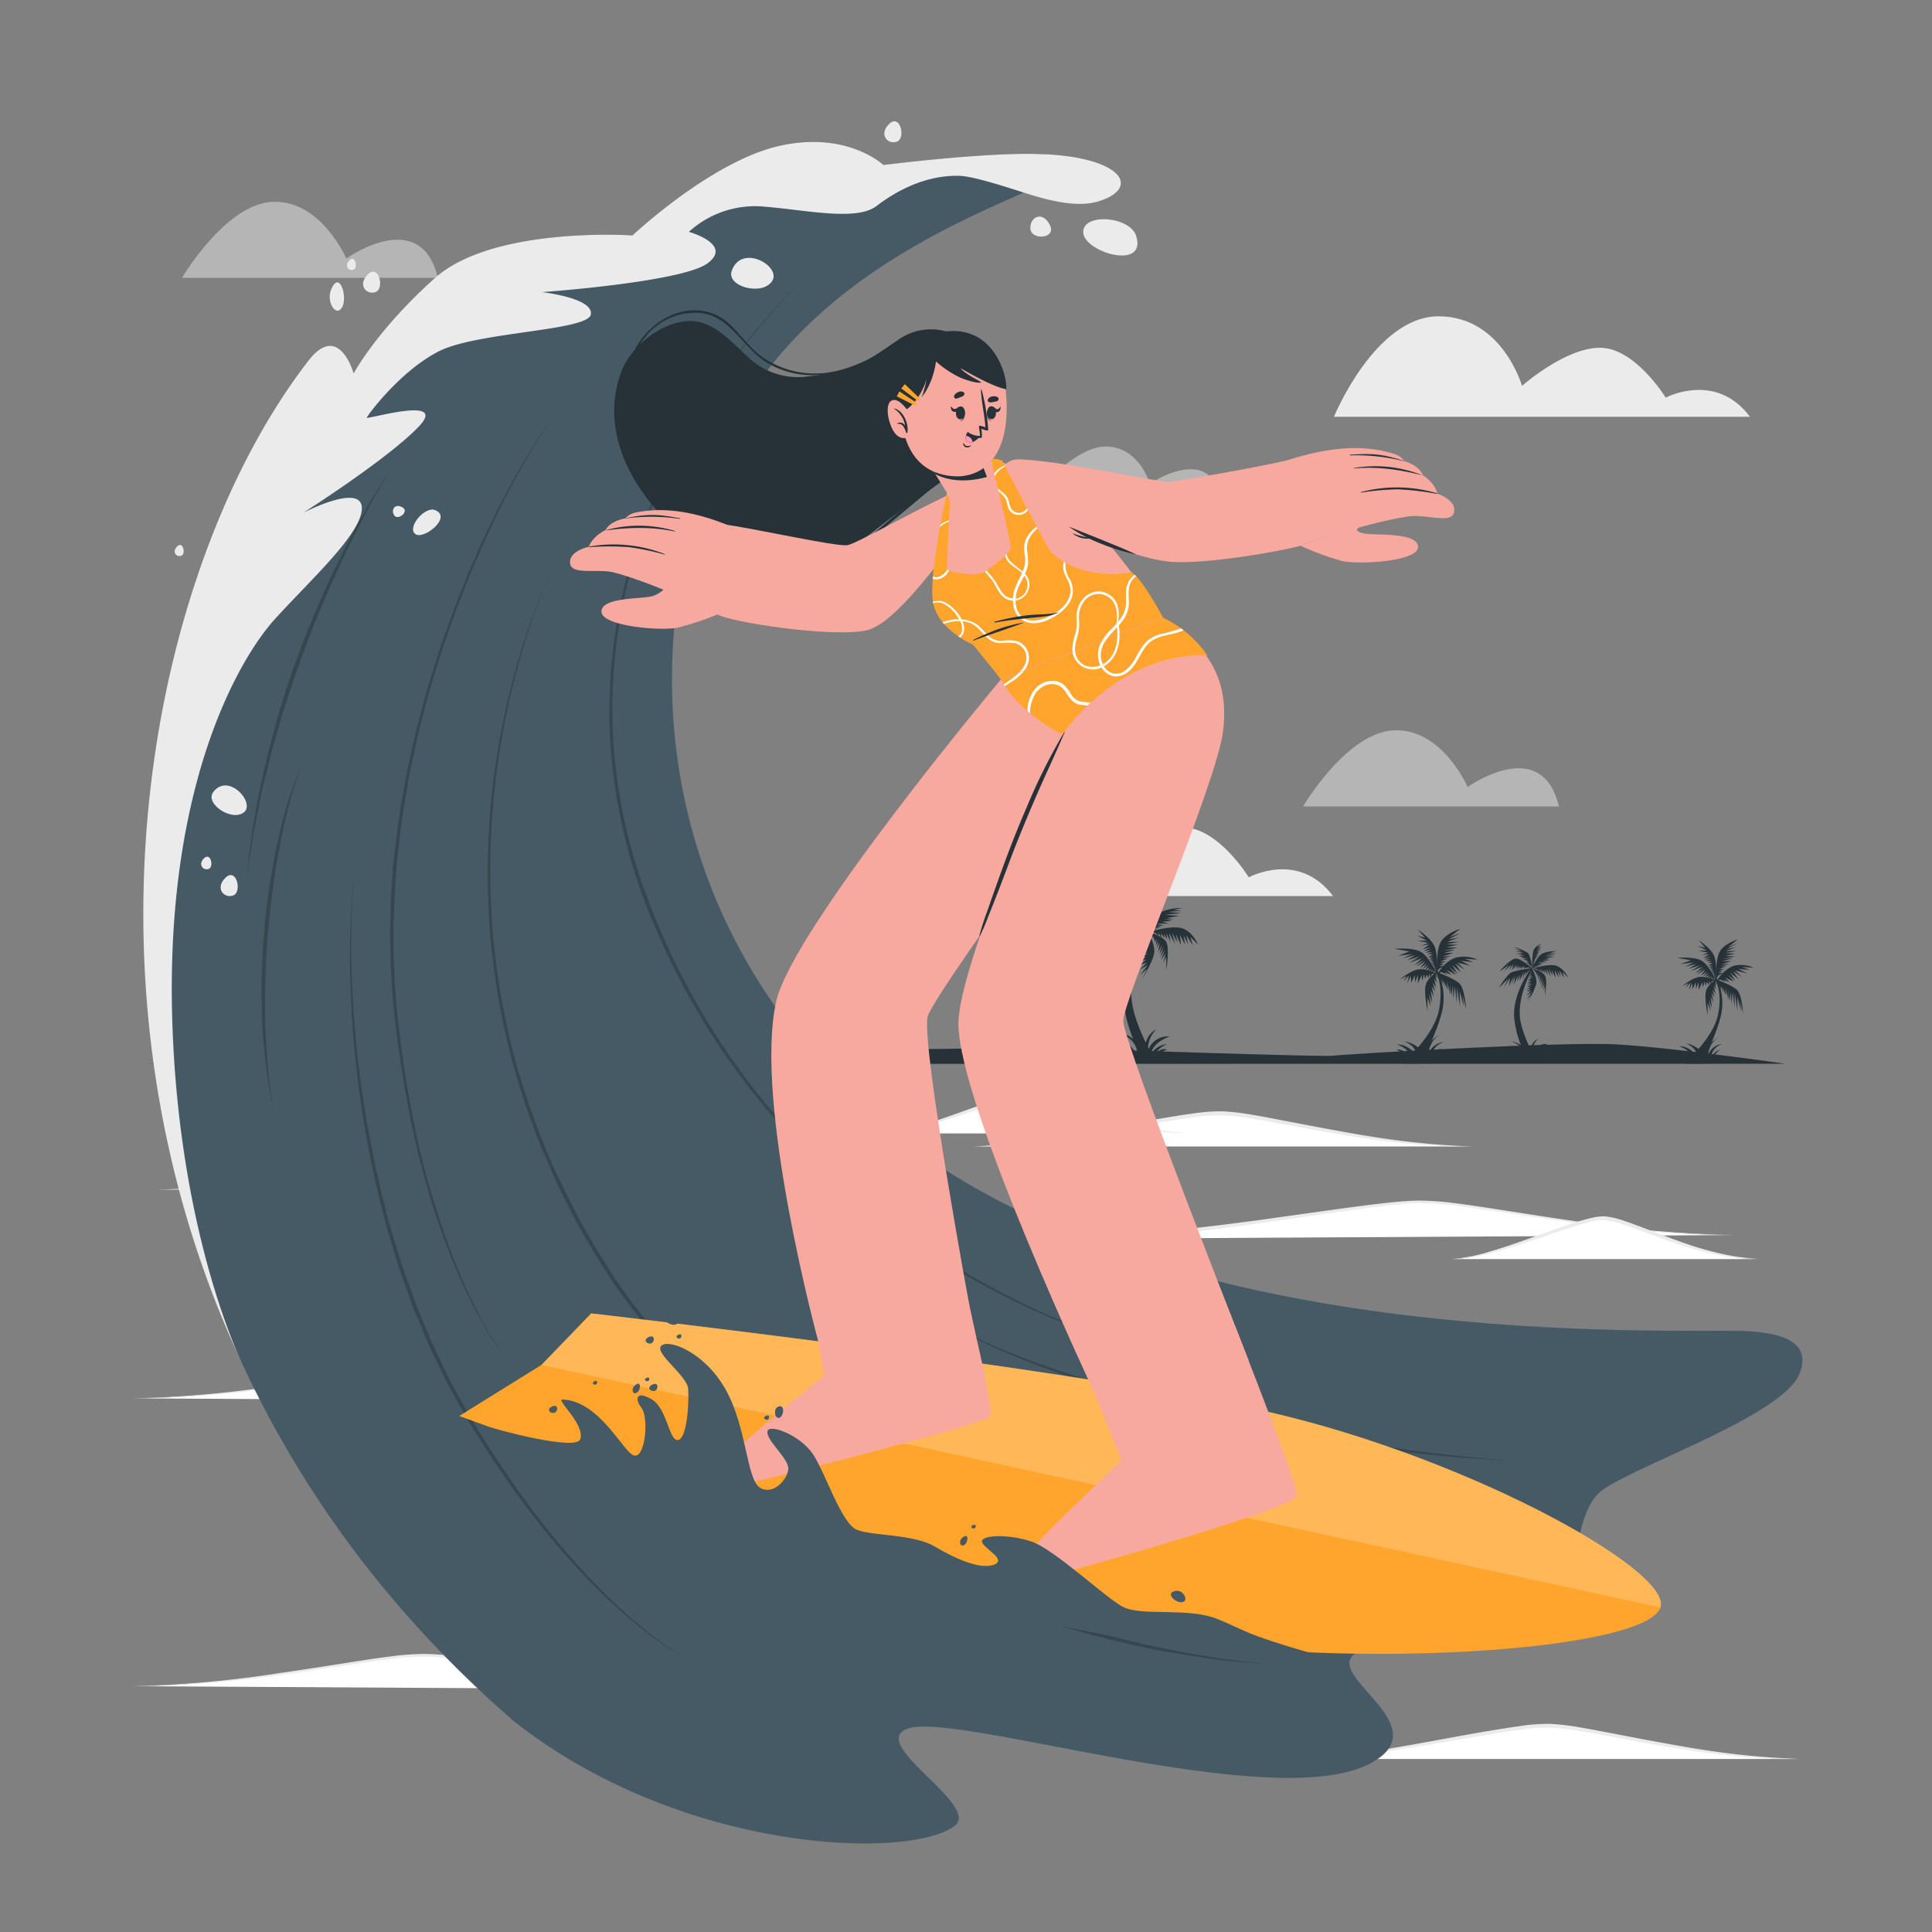 <svg xmlns="http://www.w3.org/2000/svg" viewBox="0 0 500 500"><rect x="0" y="0" width="500" height="500" fill="#808080" stroke="none"/><g id="freepik--background-complete--inject-61"><path d="M452.89,107.86H345.22s10.67-26,27.1-26,21.58,18,21.58,18S405,90,414.09,90s17,12.91,17,12.91S444,96,452.89,107.86Z" style="fill:#ebebeb"></path><path d="M345,231.91H237.31s10.68-26,27.11-26,21.57,18,21.57,18,11.09-9.77,20.19-9.77,17,12.91,17,12.91S336.08,220,345,231.91Z" style="fill:#ebebeb"></path><path d="M316.31,130.11H266s11.24-14.55,20.1-14.55,11.48,9.7,11.48,9.7,6.25-4.53,12-3.72S316.31,130.11,316.31,130.11Z" style="fill:#ebebeb;opacity:0.5"></path><path d="M125.29,213.14H75s11.24-14.56,20.1-14.56,11.48,9.71,11.48,9.71,6.25-4.53,12-3.72S125.29,213.14,125.29,213.14Z" style="fill:#ebebeb;opacity:0.5"></path><path d="M113.32,71.9H47.11S58.48,52.5,70.82,52.22,89.64,66.9,89.64,66.9,108.84,53.14,113.32,71.9Z" style="fill:#ebebeb;opacity:0.5"></path><path d="M403.44,208.7h-66.2S348.61,189.3,361,189s18.82,14.68,18.82,14.68S399,189.94,403.44,208.7Z" style="fill:#ebebeb;opacity:0.5"></path></g><g id="freepik--Beach--inject-61"><path d="M299.38,275.17s-6.33-10.26-6.6-17.47c-.29-7.85,4.51-16.25,4.51-16.25l-.37-.29s-6.78,8.63-6.13,17.72c.62,8.8,5.74,16.29,5.74,16.29Z" style="fill:#263238"></path><path d="M297.22,241.16s-4-3.62-5.9-3.5-5.66,4.37-5.66,4.51,3.25-2.26,3.25-2.26l-1.9,2.47,2.72-2.52-.88,2.11,1.59-2.35-.44,2.23,1.49-2.14-.75,1.64,1.19-1.33-.44,1.19,1-1.06-.82,1.52,1.37-1.4-.55,1.23.82-.85c.12-.12-.24.82-.24.82l1.15-1.17-.27,1,.59-.61-.12.61.59-.61-.13.55.89-.58-.12.29Z" style="fill:#263238"></path><path d="M297.19,241.13s-6.46.69-8,1.86-3.81,5.16-3.81,5.16l3.25-3.32L287,248.15l2.31-3.55-.47,2.94,1.7-3.32-.64,2.9,1.23-3.31-.4,3.17,1.48-3.46-.41,2.49,1.26-2.78-.46,2.46,1.7-3.22-.65,2.75,1.25-3-.16,1.44.95-1.76-.34,1.17,1.08-1.54-.14,1Z" style="fill:#263238"></path><path d="M297.16,241.16s-.35-4.45-1.52-5.48-5-2.2-5-2.2l2.28,1.12-2.28-.21,3.1.65-2.49.14,2.69.33-2.54.67,2.81-.21-1.49.53,1.87.18-2.16.29,2.54.35h-1.78l2.49.64a11.21,11.21,0,0,0-1.74,0,10.75,10.75,0,0,0,1.94.59l-1.06.15,1.21.2-.91.36,1.17,0-.9.23,1,.26L296,240l.76.36Z" style="fill:#263238"></path><path d="M297.1,241.11s2,3.38,1.57,5.72-3.1,6.54-3.1,6.54l1.31-2.67L295,252.4l2.06-2.66-2.06,1.2,1.85-1.88-1.68.62,1.53-1.44-1.7.65,1.7-1.32-1.53.38,2-1.29-1.88.58,1.44-.87-1.35.2,1.68-1-1.39.06,1.7-1.08-1.58.41,1.55-.91-1.29.09s1.06-.79,1.12-.79-1,.17-1,.17l.89-1-.48-.09Z" style="fill:#263238"></path><path d="M297.16,241.16s1.91-4.37,3.75-5.31A13.41,13.41,0,0,1,306,235l-2.33.51,2.13.17-3.46.33,3.31.3-4.08.45,3.65.27-3.07.53,1.62.41-2.42-.11,2,.42-2.62.29,1.84.45h-3.17l1.84.53-1.95,0,1.21.31s-1.72.37-1.86.37,1,.08,1,.08l-1.9.39.65.06Z" style="fill:#263238"></path><path d="M297.19,241.11s-.07-5.42.73-6.81a4.83,4.83,0,0,1,2.58-1.9l-1.39,1.08,1.39-.18-1.45.88,1.57-.12-1.88.83,1.52-.18-1.4.64.94,0-1.31.77,1.11-.26-1.25.88,1.15-.31-1.4,1,1-.33-1.35,1,1-.29-1,.66.61-.12-.8.67.68-.31-.8.82.49-.18Z" style="fill:#263238"></path><path d="M297.1,241.26s6.14-1.93,8.89-1,4.07,4.2,4.07,4.2l-2-2,.63,2.17L307,242l.49,2.42L306.29,242l.41,2.52-1.35-2.65.29,2.75-1.33-2.91.36,2.11-1.33-2.42.72,2.85-1.52-2.85.43,2.48c0-.12-1.1-2.35-1.1-2.35l.2,1.63-.84-1.53.16,1.17-1-1.4.33,1.33-1-1.33.16.8a11.31,11.31,0,0,0-1.05-.85C298.77,241.34,297.1,241.26,297.1,241.26Z" style="fill:#263238"></path><path d="M297.1,241.16s3.54.91,4.63,2.46.1,7.36.1,7.36l0-3.36-.75,1.61.61-2.47-1.21,1.72,1.09-2.73-1.29,2,.94-2.72-1.19,2,.74-2.62-1,2,.37-2.48-.73,1.51.34-1.94-.63,1.14.2-1.67-.38.92-.19-1.19,0,.64-.39-1.27v.65l-.45-.86Z" style="fill:#263238"></path><path d="M300,275.17h-7.15s.46-2.54-2.82-3.75a4.39,4.39,0,0,1,3.37,2.15s-1.61-4.3-5.08-5.08a8.88,8.88,0,0,1,6,4.73s.71-3.77-4.45-5.85c0,0,4.66.36,6.43,6.16,0,0-.94-5,2.93-7.15,0,0-2.42,2.38-2.07,5.39a5.31,5.31,0,0,1,5.55-3.52s-4.38,1.41-4.73,4.38a5.57,5.57,0,0,1,4-2.42s-2.23,1.05-2.58,2.11c0,0,1.41-1.29,2.62-.63C302.08,271.69,299.5,272,300,275.17Z" style="fill:#263238"></path><path d="M398.08,275.17s-4.57-7.41-4.77-12.62c-.21-5.68,3.26-11.74,3.26-11.74l-.27-.21s-4.89,6.23-4.43,12.8A26.94,26.94,0,0,0,396,275.17Z" style="fill:#263238"></path><path d="M396.52,250.6s-2.91-2.62-4.27-2.53-4.08,3.15-4.08,3.26,2.35-1.63,2.35-1.63l-1.38,1.78,2-1.83-.64,1.53,1.15-1.69-.32,1.6,1.08-1.54-.55,1.18.87-1-.32.86.74-.76-.59,1.1,1-1-.4.89.59-.61c.09-.09-.17.59-.17.59l.83-.85-.19.76.42-.44-.08.44.42-.44-.09.4.64-.42-.08.21Z" style="fill:#263238"></path><path d="M396.49,250.57s-4.66.5-5.78,1.35a17,17,0,0,0-2.76,3.73l2.35-2.4-1.16,2.4,1.67-2.57-.34,2.12,1.23-2.39-.46,2.1.89-2.4-.3,2.29,1.08-2.5-.3,1.8.91-2-.34,1.78,1.23-2.33-.46,2,.9-2.14-.12,1,.69-1.27-.25.84.79-1.11-.11.69Z" style="fill:#263238"></path><path d="M396.48,250.6s-.26-3.22-1.1-4a14.94,14.94,0,0,0-3.62-1.59l1.65.8-1.65-.14,2.24.46-1.8.11,1.94.23-1.83.49,2-.15-1.08.38,1.35.13-1.56.21,1.84.25H393.6l1.8.47a7.56,7.56,0,0,0-1.26,0,9,9,0,0,0,1.41.42l-.77.11.87.15-.66.25.85,0-.65.17.72.19-.3.13.55.26Z" style="fill:#263238"></path><path d="M396.43,250.56s1.48,2.44,1.14,4.14a20.53,20.53,0,0,1-2.25,4.72l1-1.93-1.34,1.23,1.49-1.93-1.49.87,1.34-1.35-1.21.44,1.1-1-1.23.47,1.23-1-1.1.27,1.44-.93-1.36.42,1-.63-1,.15,1.21-.72-1,0,1.23-.79-1.15.3,1.13-.66-.94.07s.77-.57.81-.57l-.72.12.64-.7-.34-.06Z" style="fill:#263238"></path><path d="M396.48,250.6s1.38-3.17,2.7-3.84a9.66,9.66,0,0,1,3.7-.62l-1.68.36,1.54.13-2.5.24,2.39.21-2.95.33,2.64.19-2.22.39,1.17.29-1.75-.07,1.46.3-1.9.21,1.33.32h-2.28l1.32.39-1.41,0,.88.22s-1.25.27-1.35.27l.74.06-1.37.28.47,0Z" style="fill:#263238"></path><path d="M396.5,250.56s-.05-3.92.52-4.92a3.52,3.52,0,0,1,1.87-1.37l-1,.78,1-.13-1.05.63,1.13-.08-1.35.59,1.1-.13-1,.47.68,0-.95.55.81-.18-.91.63.84-.22-1,.7.75-.24-1,.7.72-.22-.74.48.44-.08-.58.48.49-.23-.57.59.35-.12Z" style="fill:#263238"></path><path d="M396.44,250.67s4.43-1.39,6.42-.71a5.72,5.72,0,0,1,2.93,3l-1.41-1.46.45,1.57-1.27-1.88.36,1.75-.85-1.76.3,1.82-1-1.92.21,2-1-2.1.26,1.52-1-1.75.52,2.06-1.1-2.06s.32,1.88.31,1.79-.79-1.69-.79-1.69l.14,1.17-.61-1.1.12.85-.71-1,.24,1-.71-1,.12.58a9.12,9.12,0,0,0-.76-.62C397.64,250.72,396.44,250.67,396.44,250.67Z" style="fill:#263238"></path><path d="M396.44,250.6s2.55.66,3.34,1.77.07,5.32.07,5.32v-2.42l-.53,1.15.43-1.78-.87,1.25.79-2-.93,1.45.67-2-.86,1.41.54-1.89-.72,1.47.27-1.79-.52,1.08.24-1.39-.46.82.15-1.2-.28.66-.13-.86,0,.46-.28-.92v.47l-.33-.62Z" style="fill:#263238"></path><path d="M398.53,275.17h-5.16s.33-1.84-2-2.71a3.17,3.17,0,0,1,2.43,1.55s-1.15-3.1-3.67-3.67a6.43,6.43,0,0,1,4.36,3.42s.51-2.72-3.21-4.22c0,0,3.36.25,4.64,4.44,0,0-.68-3.64,2.12-5.16a5.26,5.26,0,0,0-1.5,3.89,3.84,3.84,0,0,1,4-2.54s-3.16,1-3.42,3.16a4.06,4.06,0,0,1,2.91-1.75s-1.61.77-1.86,1.53c0,0,1-.93,1.89-.45C400,272.66,398.17,272.91,398.53,275.17Z" style="fill:#263238"></path><path d="M367.7,275.25h-4.87s8.29-7,9.6-14-1.06-9.95-1.06-9.95l.5-.3a15.79,15.79,0,0,1,1.41,10.4C372,267.21,367.7,275.25,367.7,275.25Z" style="fill:#263238"></path><path d="M371.86,251.56s4.42,1.64,5.83,2.94,1.74,6.61,1.74,6.61l-.94-3.69.4,3.15-1.14-4.05.11,4-.78-5-.06,4.08-.5-4.32-.37,3.3L376,255l-.34,2.68-.4-3.25.1,2.92-.9-3.35.17,2.11-1-2.32.35,1.75-.74-2.18.17,1.21Z" style="fill:#263238"></path><path d="M371.86,251.56s-2.58,1.5-2.95,3.62.53,6.43.53,6.43l0-3.42.86,2.28-.49-3.32.83,2.45-.34-3.27.78,1.73-.54-2.78.84,1.3-.6-2.28.87,1.34-.5-2.41.67,1.14-.34-1.84.54.74-.37-1.18Z" style="fill:#263238"></path><path d="M372.06,252s1.74-3.14,4.52-4.11a8.55,8.55,0,0,1,5.8.47l-3.25-.21,2.18.84-3.15-.3,2.41,1.27-3.35-.83s2.11,2.07,2,1.94-2.58-1.71-2.58-1.71l1.44,2.25-2.25-1.83,1.38,2.22-2.08-1.67,1.68,1.95L374.34,251l1.3,1.31-1.84-.77.81.77-1.58-.77Z" style="fill:#263238"></path><path d="M371.86,251.56s-.27-5.16.9-7.58,5.16-3.62,5.16-3.62l-2.68,2.12,2.68-1-3,1.64s2.47-.44,2.57-.47l-2.95,1.14,3-.07-3.08.67,2.78.1-2.92.67,2.92.1-3.6.74,3-.23-3,.9,2.53-.1-2.85,1,2.34-.2-2.48.77,1.51-.1-1.84.77,1.37.07-1.54.43,1,.17-1.23.5h1.38l-1.38.71Z" style="fill:#263238"></path><path d="M371.86,252s-2.62-1.44-4.73-1.14-4.82,2.61-4.82,2.61l1.74-.87-.84,1.44,1.44-1.61-.47,2.11.94-2,.07,1.81,1-2v1.87l.8-1.87-.06,2.17,1-2.17.13,1.54.5-1.81.25,1.27.46-1.14.37,1,.26-1.28.24,1,.47-.91Z" style="fill:#263238"></path><path d="M371.83,251.39s.33-4.69-.68-6.7-4.25-4.16-4.25-4.16l1.92,2.15-2.12-.57,2.59,1.34h-2.43l2.72.57a11.75,11.75,0,0,1-1.84.73c-.21,0,2.17-.3,2.17-.3l-1.69,1.21,2.06-.54-1.84,1,1.94-.3-1.49.69,1.76-.07s-1.22.59-1.27.59l1.54-.09-1.34.84,1.37-.08-1.2.57,1.22,0-.82.3,1,.24-1,.1,1,.25-.89.18.92.14-.65.22.85.15-.5.3.66.22-.36.15Z" style="fill:#263238"></path><path d="M371.86,252s-1.92-4.31-4.06-5.61-6.93-.83-6.93-.83l3.89.67-2.89,1.14,3.65-.48L363,248l3.33-.8-2.25,1.35,3.29-1-2.61,1.64L368,248l-2.06,1.88,2.52-1.5-1.94,1.81,2.3-1.41-1.27,1.76,1.74-1.26-1.07,1.49,1.47-1.06-.87,1.28,1.24-.73-.77,1.1,1.3-.75-.85.92s1.13-.54,1.2-.54-.5.54-.5.54l.78-.17Z" style="fill:#263238"></path><path d="M370.66,275.25s-.31-1.91,2.36-4a5,5,0,0,0-2.64,2.43,4.48,4.48,0,0,1,3.32-4,4.74,4.74,0,0,0-4.08,3.22s.21-3.54,3-5.1c0,0-2.7,1-4,4.91a8.19,8.19,0,0,0-5.14-3.22s3.11,1.25,3.15,3.65c0,0-2.28-3.05-5.09-2.8,0,0,3.21.86,3.21,3.14a3.64,3.64,0,0,0-3.41-1.84s3.54,1.41,2,3.55Z" style="fill:#263238"></path><path d="M273.11,275.25H269s7.07-6,8.18-11.91-.9-8.48-.9-8.48l.43-.26a13.51,13.51,0,0,1,1.2,8.87C276.8,268.39,273.11,275.25,273.11,275.25Z" style="fill:#263238"></path><path d="M276.66,255.06s3.77,1.39,5,2.51,1.48,5.62,1.48,5.62l-.8-3.14.34,2.69-1-3.46.09,3.4-.66-4.28-.06,3.48-.42-3.68-.32,2.81-.14-3-.29,2.28-.34-2.77.09,2.48-.78-2.85L279,259l-.84-2,.3,1.48-.63-1.85.14,1Z" style="fill:#263238"></path><path d="M276.66,255.06s-2.2,1.28-2.52,3.08a20.76,20.76,0,0,0,.46,5.48l0-2.91.73,1.94-.42-2.83.72,2.09-.3-2.78.67,1.47-.46-2.37.71,1.11-.51-1.94.74,1.14-.43-2.06.58,1-.29-1.57.46.63-.32-1Z" style="fill:#263238"></path><path d="M276.83,255.39a8.36,8.36,0,0,1,3.85-3.5,7.34,7.34,0,0,1,4.94.39l-2.77-.17,1.86.72-2.68-.26,2.05,1.09-2.85-.72s1.79,1.77,1.71,1.66-2.2-1.46-2.2-1.46l1.23,1.92-1.92-1.56,1.18,1.89L279.45,254l1.43,1.66-2.11-1,1.11,1.11-1.57-.65.69.65-1.34-.65Z" style="fill:#263238"></path><path d="M276.66,255.06s-.23-4.4.77-6.46,4.4-3.08,4.4-3.08l-2.29,1.8,2.29-.89-2.6,1.4s2.11-.37,2.2-.4l-2.52,1,2.57-.06-2.63.57,2.38.09-2.49.57,2.49.09-3.07.63,2.55-.2-2.55.77,2.15-.09-2.43.83,2-.17-2.11.65,1.28-.08-1.57.66,1.18.05-1.32.37.82.15-1.05.43h1.17l-1.17.6Z" style="fill:#263238"></path><path d="M276.66,255.4a7.86,7.86,0,0,0-4-1c-1.8.25-4.11,2.22-4.11,2.22l1.48-.74-.71,1.23,1.23-1.37-.4,1.8.8-1.72.05,1.55.83-1.69v1.6l.69-1.6-.06,1.86.88-1.86.12,1.32.43-1.55.21,1.09.39-1,.31.85.23-1.08.2.86.4-.77Z" style="fill:#263238"></path><path d="M276.63,254.91s.28-4-.57-5.71-3.63-3.54-3.63-3.54l1.64,1.83-1.81-.49,2.21,1.14H272.4l2.31.49a10.44,10.44,0,0,1-1.57.63c-.17,0,1.86-.26,1.86-.26l-1.44,1,1.75-.46-1.57.84,1.66-.25-1.27.58,1.5-.05s-1,.5-1.09.5l1.32-.08-1.15.72,1.17-.07-1,.48,1,0-.7.26.84.2-.81.09.84.21-.76.16.79.11-.56.19.73.13-.43.25.56.19-.3.13Z" style="fill:#263238"></path><path d="M276.66,255.4s-1.64-3.67-3.46-4.79-5.91-.7-5.91-.7l3.32.58-2.47,1,3.11-.41-2.12,1,2.84-.69-1.92,1.16,2.81-.83-2.23,1.39,2.74-1-1.76,1.61,2.15-1.29-1.65,1.54,2-1.2-1.08,1.5,1.48-1.07-.91,1.27,1.25-.9-.74,1.09,1.06-.62-.66.93,1.11-.63-.73.78s1-.46,1-.46-.43.46-.43.46l.66-.15Z" style="fill:#263238"></path><path d="M275.63,275.25s-.26-1.63,2-3.39a4.24,4.24,0,0,0-2.24,2.08,3.81,3.81,0,0,1,2.82-3.38,4,4,0,0,0-3.47,2.74A5.72,5.72,0,0,1,277.3,269a6.69,6.69,0,0,0-3.43,4.19,7,7,0,0,0-4.38-2.75s2.65,1.06,2.69,3.12c0,0-1.95-2.6-4.35-2.4,0,0,2.75.74,2.75,2.68a3.12,3.12,0,0,0-2.92-1.56s3,1.2,1.74,3Z" style="fill:#263238"></path><path d="M440.33,275.25h-4.49s7.63-6.48,8.83-12.86-1-9.16-1-9.16l.47-.28a14.58,14.58,0,0,1,1.29,9.58C444.31,267.85,440.33,275.25,440.33,275.25Z" style="fill:#263238"></path><path d="M444.15,253.45s4.07,1.51,5.37,2.71,1.6,6.07,1.6,6.07l-.86-3.39.37,2.9L449.58,258l.09,3.67-.71-4.63-.06,3.77-.46-4-.34,3-.16-3.22-.3,2.47-.37-3,.09,2.68-.83-3.08.15,1.94-.91-2.13.32,1.61-.67-2,.15,1.11Z" style="fill:#263238"></path><path d="M444.15,253.45s-2.37,1.38-2.71,3.33.49,5.92.49,5.92l0-3.15.79,2.1-.45-3,.77,2.25-.32-3,.72,1.59-.49-2.56.77,1.2-.56-2.1.81,1.24-.47-2.22.62,1.05-.31-1.7.5.68-.34-1.08Z" style="fill:#263238"></path><path d="M444.34,253.81A9.11,9.11,0,0,1,448.5,250a7.9,7.9,0,0,1,5.33.44l-3-.19,2,.77-2.9-.28,2.22,1.18-3.09-.78s1.95,1.92,1.85,1.79-2.37-1.57-2.37-1.57l1.33,2.07-2.07-1.69,1.26,2.05-1.91-1.54,1.54,1.79L446.43,253l1.21,1.21-1.7-.71.74.71-1.45-.71Z" style="fill:#263238"></path><path d="M444.15,253.45s-.25-4.75.83-7,4.75-3.33,4.75-3.33l-2.46,1.94,2.46-1-2.8,1.51s2.28-.4,2.37-.43l-2.71,1,2.77-.06-2.83.62,2.55.09-2.68.62,2.68.09-3.31.68,2.76-.22-2.76.83,2.33-.09-2.62.89,2.16-.18-2.29.71,1.39-.09-1.69.71,1.26.06-1.42.4.88.15-1.13.46h1.27l-1.27.65Z" style="fill:#263238"></path><path d="M444.15,253.82a8.45,8.45,0,0,0-4.35-1c-1.94.28-4.44,2.4-4.44,2.4l1.61-.8-.77,1.33,1.32-1.49-.43,2,.86-1.85L438,256l.9-1.81v1.72l.74-1.72-.06,2,1-2,.13,1.41.46-1.66.23,1.17.42-1.05.34.93.24-1.17.22.93.43-.84Z" style="fill:#263238"></path><path d="M444.13,253.29s.3-4.31-.63-6.17-3.91-3.82-3.91-3.82l1.77,2-2-.52,2.39,1.23h-2.23l2.49.53a11.61,11.61,0,0,1-1.69.68c-.19,0,2-.28,2-.28L440.81,248l1.89-.49-1.69.91,1.78-.28-1.37.63,1.62-.06s-1.12.54-1.17.54l1.42-.08-1.24.77,1.27-.08-1.11.53,1.12,0-.75.28.91.21-.88.09.91.24-.82.16.85.13-.6.2.78.14-.46.27.6.21-.32.13Z" style="fill:#263238"></path><path d="M444.15,253.82s-1.76-4-3.73-5.17-6.38-.76-6.38-.76l3.58.62-2.66,1,3.36-.44L436,250.2l3.06-.74L437,250.71l3-.9-2.41,1.5,3-1.11-1.89,1.73,2.31-1.38-1.78,1.66,2.12-1.29-1.17,1.62,1.6-1.16-1,1.37,1.34-1-.79,1.18,1.14-.67-.71,1,1.2-.68-.79.84s1-.5,1.11-.5-.46.5-.46.5l.72-.16Z" style="fill:#263238"></path><path d="M443,275.25s-.27-1.76,2.18-3.66a4.56,4.56,0,0,0-2.43,2.25,4.14,4.14,0,0,1,3-3.66,4.34,4.34,0,0,0-3.74,3s.18-3.26,2.75-4.69a7.19,7.19,0,0,0-3.7,4.52,7.52,7.52,0,0,0-4.74-3s2.86,1.14,2.9,3.36c0,0-2.09-2.81-4.68-2.59,0,0,3,.8,3,2.89a3.35,3.35,0,0,0-3.15-1.68s3.26,1.29,1.87,3.26Z" style="fill:#263238"></path><path d="M462,275.29s-29.38-4.2-43.57-5-71.55,2.6-73.42,2.93-56.67-1.44-70.26-2-237,4.14-237,4.14Z" style="fill:#263238"></path></g><g id="freepik--Water--inject-61"><path d="M40.28,307.87c27.48,0,80.24-8.64,96.65-8.64s59.27,8.64,99.47,8.64" style="fill:#fff"></path><path d="M40.28,307.87c8.21-.13,16.39-.82,24.56-1.61s16.32-1.73,24.47-2.7l24.45-2.89c4.08-.46,8.16-.91,12.25-1.27a112.87,112.87,0,0,1,12.35-.63c4.13.11,8.22.54,12.31,1s8.15,1,12.23,1.48q12.21,1.58,24.42,3c8.15,1,16.31,1.8,24.49,2.41s16.38,1.07,24.59,1.18c-8.21.05-16.42-.21-24.62-.69s-16.37-1.28-24.54-2.14-16.31-1.9-24.46-2.9c-4.07-.49-8.14-1-12.22-1.43s-8.15-.84-12.23-.94a109.06,109.06,0,0,0-12.23.58c-4.08.35-8.16.78-12.24,1.22l-24.47,2.75C73.08,306.05,56.71,307.87,40.28,307.87Z" style="fill:#ebebeb"></path><path d="M251.9,296.7c18.09,0,52.84-8.64,63.65-8.64s39,8.64,65.51,8.64" style="fill:#fff"></path><path d="M251.9,296.7a137.56,137.56,0,0,0,16.2-1.61c5.38-.79,10.73-1.73,16.08-2.7s10.69-1.95,16.05-2.88c2.68-.46,5.37-.91,8.07-1.27a48.59,48.59,0,0,1,8.2-.63,64.78,64.78,0,0,1,8.15,1c2.69.44,5.36,1,8,1.48q8,1.56,16,3c5.35.95,10.71,1.81,16.11,2.41s10.81,1.05,16.25,1.19a155.68,155.68,0,0,1-16.3-.7c-5.42-.51-10.82-1.28-16.19-2.14S337.86,292,332.51,291c-2.67-.49-5.34-1-8-1.43a66.54,66.54,0,0,0-8-.94,49.52,49.52,0,0,0-8,.58c-2.69.35-5.37.79-8.05,1.22l-16.07,2.74C273.58,294.86,262.79,296.72,251.9,296.7Z" style="fill:#ebebeb"></path><path d="M222,341.83c18.09,0,52.84-8.64,63.65-8.64s39,8.64,65.51,8.64" style="fill:#fff"></path><path d="M222,341.83a137.73,137.73,0,0,0,16.21-1.61c5.37-.79,10.72-1.73,16.07-2.7s10.69-1.95,16.05-2.88c2.69-.45,5.37-.9,8.07-1.27a48.68,48.68,0,0,1,8.2-.63,64.94,64.94,0,0,1,8.16,1c2.69.44,5.36,1,8,1.48,5.33,1,10.67,2.06,16,3s10.72,1.81,16.11,2.42,10.81,1,16.25,1.18a153,153,0,0,1-16.3-.7c-5.42-.51-10.81-1.28-16.18-2.14s-10.72-1.9-16.06-2.89c-2.67-.49-5.34-1-8-1.43a66.54,66.54,0,0,0-8-.94,49.68,49.68,0,0,0-8,.58c-2.68.35-5.37.79-8.05,1.23l-16.07,2.74C243.71,340,232.92,341.85,222,341.83Z" style="fill:#ebebeb"></path><path d="M299.89,378.74c18.09,0,52.84-8.64,63.65-8.64s39,8.64,65.51,8.64" style="fill:#fff"></path><path d="M299.89,378.74a137.73,137.73,0,0,0,16.21-1.61c5.37-.79,10.72-1.73,16.07-2.7s10.69-1.95,16.05-2.88c2.69-.46,5.37-.91,8.07-1.27a49.74,49.74,0,0,1,8.2-.64,66.86,66.86,0,0,1,8.16,1c2.69.44,5.36,1,8,1.48q8,1.56,16,3c5.35.95,10.72,1.81,16.11,2.41s10.81,1.05,16.25,1.19a155.68,155.68,0,0,1-16.3-.7c-5.42-.51-10.81-1.28-16.18-2.14S385.85,374,380.51,373c-2.67-.5-5.34-1-8-1.43a66.54,66.54,0,0,0-8-.94,49.68,49.68,0,0,0-8,.58c-2.69.35-5.37.79-8.05,1.22l-16.07,2.74C321.58,376.9,310.79,378.76,299.89,378.74Z" style="fill:#ebebeb"></path><path d="M336.6,455.23c18.09,0,52.84-8.64,63.65-8.64s39,8.64,65.51,8.64" style="fill:#fff"></path><path d="M336.6,455.23a137.74,137.74,0,0,0,16.21-1.62c5.37-.79,10.72-1.73,16.07-2.7s10.69-2,16.05-2.88c2.69-.45,5.37-.9,8.07-1.27a49.74,49.74,0,0,1,8.2-.63,64.94,64.94,0,0,1,8.16,1c2.69.45,5.35,1,8,1.48q8,1.56,16,3c5.35.95,10.71,1.8,16.11,2.41s10.81,1,16.25,1.19a158.45,158.45,0,0,1-16.3-.7c-5.42-.51-10.81-1.28-16.19-2.15s-10.71-1.89-16-2.89c-2.67-.49-5.34-1-8-1.42a62.74,62.74,0,0,0-8-.94,47.52,47.52,0,0,0-8,.58c-2.69.35-5.37.78-8.05,1.22L369,451.67C358.29,453.38,347.5,455.24,336.6,455.23Z" style="fill:#ebebeb"></path><path d="M448.77,319.63c-32.7,0-67.58-8.64-80.92-8.64s-56.28,8.64-78.63,8.64c-32,0-64.62-6-85.79-6s-54,7.88-82.35,7.88" style="fill:#fff"></path><path d="M448.77,319.63a306.47,306.47,0,0,1-41-3.12c-6.81-.92-13.59-2-20.37-3-3.4-.51-6.79-1-10.19-1.44a74.56,74.56,0,0,0-10.21-.71c-3.41.08-6.82.5-10.22.89s-6.8.88-10.2,1.36l-20.38,2.93c-6.8,1-13.61,1.85-20.45,2.55a164.76,164.76,0,0,1-20.6,1c-13.75-.23-27.46-1.45-41.11-2.85-6.83-.7-13.65-1.44-20.48-2.07S209.85,314,203,314a187.61,187.61,0,0,0-20.48,1.56c-6.81.81-13.61,1.78-20.41,2.67-13.61,1.74-27.29,3.36-41,3.31,13.74-.12,27.38-1.9,41-3.79,6.8-.94,13.59-1.92,20.41-2.77A190.56,190.56,0,0,1,203,313.32c6.88,0,13.74.51,20.58,1.1s13.67,1.31,20.5,2c13.66,1.35,27.34,2.5,41,2.68a163.28,163.28,0,0,0,20.5-.91c6.82-.67,13.63-1.54,20.43-2.46l20.39-2.85c3.4-.47,6.8-.92,10.22-1.32s6.83-.78,10.29-.85a73.8,73.8,0,0,1,10.3.76c3.41.44,6.8.95,10.19,1.48,6.79,1.05,13.56,2.13,20.36,3.1A305.63,305.63,0,0,0,448.77,319.63Z" style="fill:#ebebeb"></path><path d="M34.24,361.89c30.37,0,62.76-8,75.15-8s52.26,8,73,8c29.73,0,60-5.54,79.66-5.54s50.12,7.31,76.48,7.31" style="fill:#fff"></path><path d="M34.24,361.89a283.64,283.64,0,0,0,38.05-3.35c6.31-.9,12.6-1.9,18.9-2.88,3.15-.49,6.3-1,9.47-1.38a70.92,70.92,0,0,1,9.57-.7c3.21.07,6.38.44,9.56.79s6.33.79,9.48,1.22l18.94,2.64c6.31.85,12.63,1.66,19,2.27a151.32,151.32,0,0,0,19,.85c12.73-.17,25.43-1.24,38.11-2.48,6.34-.62,12.68-1.28,19-1.84s12.73-1,19.12-1a176.45,176.45,0,0,1,19.09,1.53c6.33.79,12.64,1.7,18.95,2.57,12.61,1.77,25.28,3.42,38,3.54-12.76,0-25.47-1.45-38.11-3.05-6.32-.83-12.63-1.73-18.95-2.48a173.32,173.32,0,0,0-19-1.44c-6.35,0-12.71.52-19.05,1.09s-12.68,1.27-19,1.92c-12.68,1.3-25.4,2.43-38.17,2.65a152.88,152.88,0,0,1-19.14-.94c-6.35-.64-12.68-1.48-19-2.36l-18.93-2.72c-3.15-.45-6.31-.88-9.47-1.26s-6.32-.75-9.48-.83a68.55,68.55,0,0,0-9.48.66c-3.16.4-6.31.86-9.46,1.33-6.3.95-12.6,1.94-18.92,2.79A284.62,284.62,0,0,1,34.24,361.89Z" style="fill:#ebebeb"></path><path d="M34.24,436.38c30.37,0,62.76-8,75.15-8s52.26,8,73,8c29.73,0,60-5.54,79.66-5.54s50.12,7.31,76.48,7.31" style="fill:#fff"></path><path d="M34.24,436.38A283.64,283.64,0,0,0,72.29,433c6.31-.9,12.6-1.9,18.9-2.88,3.15-.49,6.3-1,9.47-1.38a69.33,69.33,0,0,1,9.57-.7c3.21.06,6.38.44,9.56.79s6.33.79,9.48,1.22l18.94,2.64c6.31.85,12.63,1.65,19,2.27a151.32,151.32,0,0,0,19,.85c12.73-.17,25.43-1.24,38.11-2.48,6.34-.62,12.68-1.28,19-1.84s12.73-1,19.12-1A176.45,176.45,0,0,1,281.56,432c6.33.79,12.64,1.7,18.95,2.57,12.61,1.76,25.28,3.42,38,3.54-12.76,0-25.47-1.45-38.11-3-6.32-.83-12.63-1.73-18.95-2.48a173.32,173.32,0,0,0-19-1.44c-6.35,0-12.71.52-19.05,1.09s-12.68,1.27-19,1.92c-12.68,1.3-25.4,2.43-38.17,2.64a151,151,0,0,1-19.14-.93c-6.35-.65-12.68-1.48-19-2.36l-18.93-2.72c-3.15-.45-6.31-.88-9.47-1.26s-6.32-.75-9.48-.83a68.55,68.55,0,0,0-9.48.66c-3.16.4-6.31.86-9.46,1.33-6.3.95-12.6,1.94-18.92,2.79A284.62,284.62,0,0,1,34.24,436.38Z" style="fill:#ebebeb"></path><path d="M375.64,325.85c11.13,0,32.5-10.52,39.14-10.52s24,10.52,40.28,10.52" style="fill:#fff"></path><path d="M375.64,325.85a44.38,44.38,0,0,0,10.08-2c3.3-.95,6.54-2.08,9.78-3.23s6.46-2.33,9.72-3.45c1.64-.55,3.28-1.09,4.95-1.55l1.26-.33,1.29-.27a9.67,9.67,0,0,1,1.33-.18l.67-.05c.23,0,.46,0,.68,0a22.66,22.66,0,0,1,5.12,1.23c1.65.54,3.26,1.17,4.87,1.77,3.21,1.24,6.42,2.46,9.65,3.61a84.17,84.17,0,0,0,9.84,2.92,53.71,53.71,0,0,0,10.18,1.44c-6.9.13-13.74-1.48-20.27-3.63-3.29-1.05-6.5-2.29-9.72-3.48-1.61-.6-3.22-1.2-4.85-1.72a21.56,21.56,0,0,0-4.88-1.14c-.21,0-.41-.05-.61-.05l-.61.05a6.58,6.58,0,0,0-1.23.16l-1.24.24-1.23.31c-1.65.43-3.28,1-4.91,1.49-3.26,1.07-6.49,2.25-9.76,3.31s-6.56,2.13-9.9,3A41.49,41.49,0,0,1,375.64,325.85Z" style="fill:#ebebeb"></path><path d="M228,293.33c11.12,0,32.49-10.53,39.13-10.53s24,10.53,40.28,10.53" style="fill:#fff"></path><path d="M228,293.33a44.21,44.21,0,0,0,10.07-2c3.3-.94,6.54-2.08,9.78-3.23s6.46-2.33,9.72-3.45c1.64-.55,3.28-1.09,5-1.55l1.26-.33c.43-.1.87-.17,1.3-.26a8.07,8.07,0,0,1,1.32-.18l.68-.06c.22,0,.45,0,.67,0a22,22,0,0,1,5.12,1.24c1.65.54,3.26,1.16,4.87,1.77,3.21,1.23,6.42,2.45,9.65,3.6a84.37,84.37,0,0,0,9.85,2.93,55.14,55.14,0,0,0,10.17,1.44c-6.9.12-13.74-1.49-20.27-3.64-3.29-1-6.5-2.29-9.72-3.48-1.61-.59-3.22-1.2-4.84-1.72a21.64,21.64,0,0,0-4.89-1.14c-.2,0-.41-.05-.61-.05l-.61.05a7.68,7.68,0,0,0-1.23.16l-1.23.24-1.24.32c-1.65.43-3.28.95-4.91,1.48-3.26,1.07-6.49,2.25-9.76,3.31s-6.56,2.13-9.9,3A41.49,41.49,0,0,1,228,293.33Z" style="fill:#ebebeb"></path></g><g id="freepik--Wave--inject-61"><path d="M465.76,355.42c-4.15,10.58-39.56,22.77-50.41,29.74S411.61,416.66,395,424s-40.51-1.28-45.2,4.81,21.92,18.28,5,27.48c-25,13.59-107.89-13.69-120.06-8.87-10.14,4,19.39,19.85,12.25,25.17-11.89,8.86-71,7-114.22-27.33C5.61,334.9,24.52,164.8,79.81,93.35c7.94-10.25,11.72,3.29,11.72,3.29s5.79-11,20.92-24.59,51.23-11.12,51.23-11.12S184,41.78,201.62,37.77s27,4.94,27,4.94,51.18-6.49,48.66,0-53.7,17-81.55,57.06S157.23,224,222.22,285.4s191.2,59,225,59C455.07,344.39,469.91,344.84,465.76,355.42Z" style="fill:#455a64"></path><path d="M210.37,69.89a175.76,175.76,0,0,0-28.24,34.88,161,161,0,0,0-18.31,40.9,137.44,137.44,0,0,0-5.19,44.41,140.61,140.61,0,0,0,9.43,43.69,191.88,191.88,0,0,0,20.87,39.67c2.23,3,4.32,6.12,6.71,9,1.18,1.46,2.3,3,3.53,4.37l3.68,4.25a193.58,193.58,0,0,0,15.94,15.83,209.61,209.61,0,0,0,57.06,35.44,158,158,0,0,0,21.29,7.27,157.74,157.74,0,0,1-21.38-7,201.34,201.34,0,0,1-57.41-35.17,194.92,194.92,0,0,1-16-15.83l-3.72-4.25c-1.24-1.42-2.37-2.92-3.56-4.38-2.41-2.88-4.52-6-6.77-9a192.51,192.51,0,0,1-21.13-39.78,142,142,0,0,1-9.32-44,138.2,138.2,0,0,1,5.38-44.63,160.53,160.53,0,0,1,18.54-41A175.73,175.73,0,0,1,210.37,69.89Z" style="fill:#37474f"></path><path d="M143.18,146.85a158.47,158.47,0,0,0-8.09,21.8,200.18,200.18,0,0,0-5.25,22.64,197.41,197.41,0,0,0-2.57,46.31,180.11,180.11,0,0,0,2.93,23A177.28,177.28,0,0,0,136,283.11l.89,2.77,1,2.73c.68,1.81,1.3,3.64,2,5.44,1.48,3.57,2.91,7.17,4.61,10.65s3.42,6.94,5.19,10.38c.9,1.72,1.91,3.37,2.86,5.05s1.9,3.38,3,5a136.41,136.41,0,0,0,13.55,18.79l3.88,4.31,4.1,4.11c1.34,1.4,2.82,2.64,4.25,3.95l2.15,2c.72.64,1.49,1.24,2.23,1.86a177.23,177.23,0,0,0,18.73,13.7,223.34,223.34,0,0,0,20.16,11.55q10.35,5.28,21.11,9.72t21.8,8.1a338.49,338.49,0,0,0,44.95,11.92,337.44,337.44,0,0,1-45.1-11.46q-11.07-3.63-21.87-8t-21.19-9.67A220.9,220.9,0,0,1,204,374.42a178.1,178.1,0,0,1-18.87-13.69c-.74-.62-1.52-1.22-2.24-1.86l-2.17-1.95c-1.44-1.31-2.94-2.56-4.29-4l-4.14-4.12-3.92-4.32a136.15,136.15,0,0,1-13.71-18.87c-1.07-1.63-2-3.34-3-5s-2-3.36-2.86-5.08c-1.76-3.47-3.62-6.89-5.18-10.46s-3.12-7.12-4.59-10.72c-.73-1.8-1.34-3.65-2-5.47l-1-2.74-.88-2.78a175.91,175.91,0,0,1-5.71-22.6,180,180,0,0,1-2.87-23.13,197.33,197.33,0,0,1,2.76-46.43,199.44,199.44,0,0,1,5.49-22.63A160.88,160.88,0,0,1,143.18,146.85Z" style="fill:#37474f"></path><path d="M143.67,106.88a204.59,204.59,0,0,0-16,28.34c-1.16,2.45-2.35,4.89-3.4,7.4l-1.62,3.73c-.55,1.24-1.09,2.49-1.57,3.76l-3,7.57-2.71,7.68c-.94,2.54-1.68,5.15-2.49,7.74s-1.65,5.17-2.3,7.81l-2.07,7.86c-.61,2.65-1.16,5.3-1.75,7.95-.28,1.33-.59,2.65-.85,4l-.67,4c-.43,2.67-.93,5.34-1.31,8l-.93,8.08c-.13,1.35-.36,2.69-.41,4l-.24,4.06a197.91,197.91,0,0,0,.36,32.48,308.93,308.93,0,0,0,5,32.15A216.59,216.59,0,0,0,117,324.71c.45,1.28,1,2.52,1.52,3.78s1,2.51,1.58,3.75c1.14,2.46,2.24,4.94,3.52,7.33l.93,1.81,1,1.78c.66,1.18,1.33,2.36,2.06,3.51a60.41,60.41,0,0,0,4.64,6.69,60.41,60.41,0,0,1-4.74-6.62c-.75-1.14-1.44-2.31-2.12-3.49l-1-1.76-1-1.8c-1.31-2.38-2.46-4.85-3.64-7.3-.58-1.23-1.09-2.49-1.64-3.74s-1.11-2.48-1.57-3.76a215,215,0,0,1-9.45-31.21,309.75,309.75,0,0,1-5.15-32.21,198.53,198.53,0,0,1-.53-32.62l.27-4.08c0-1.36.29-2.7.43-4.06l1-8.1c.39-2.7.9-5.37,1.35-8.05l.7-4c.27-1.33.58-2.65.87-4,.6-2.66,1.17-5.32,1.79-8l2.12-7.88c.67-2.64,1.54-5.22,2.34-7.82s1.59-5.2,2.55-7.75l2.75-7.68,3-7.57c.49-1.27,1-2.52,1.59-3.76l1.64-3.73c1.07-2.5,2.26-5,3.45-7.39A205.77,205.77,0,0,1,143.67,106.88Z" style="fill:#37474f"></path><path d="M91.73,225.87a202,202,0,0,0-.58,29.21,279.78,279.78,0,0,0,8.61,57.67c1.12,4.74,2.67,9.35,4.06,14,.76,2.31,1.62,4.58,2.43,6.88l1.23,3.43c.41,1.15.92,2.25,1.37,3.38l2.79,6.74c1,2.22,2.09,4.39,3.13,6.59l1.58,3.29c.51,1.1,1.16,2.13,1.74,3.2l3.55,6.37a281.65,281.65,0,0,0,16.23,24.27,197.4,197.4,0,0,0,19.14,22c1.69,1.75,3.54,3.33,5.31,5,.91.81,1.85,1.59,2.77,2.38s1.87,1.56,2.84,2.3c1.9,1.52,3.87,3,5.89,4.32a50.93,50.93,0,0,0,6.3,3.7,72.82,72.82,0,0,1-12.34-7.82c-1-.73-1.95-1.48-2.88-2.27s-1.89-1.53-2.82-2.33c-1.8-1.64-3.69-3.2-5.41-4.93a196.1,196.1,0,0,1-19.42-21.91l-4.38-5.87-4.14-6c-1.41-2-2.71-4.06-4-6.13s-2.64-4.11-3.87-6.22l-3.59-6.39c-.58-1.08-1.24-2.11-1.76-3.22l-1.6-3.3c-1-2.2-2.16-4.38-3.16-6.61l-2.82-6.77c-.46-1.13-1-2.24-1.37-3.4L105.33,334c-.8-2.31-1.66-4.59-2.41-6.92-1.38-4.68-2.93-9.32-4-14.08a246.33,246.33,0,0,1-5.69-28.72,263.87,263.87,0,0,1-2.52-29.17A202.2,202.2,0,0,1,91.73,225.87Z" style="fill:#37474f"></path><path d="M246.09,342.17a40.14,40.14,0,0,0,8.09,4.78c2.84,1.35,5.74,2.55,8.67,3.68,5.86,2.28,11.8,4.32,17.8,6.18q18,5.61,36.41,9.74c12.24,2.85,24.6,5.18,37,7.14s24.91,3.44,37.45,4.36c-6.28-.29-12.56-.74-18.83-1.31s-12.51-1.41-18.74-2.29c-12.46-1.8-24.84-4.15-37.12-6.93s-24.45-6.07-36.42-10c-6-2-11.92-4.07-17.75-6.46-2.91-1.2-5.79-2.48-8.6-3.91A40.67,40.67,0,0,1,246.09,342.17Z" style="fill:#37474f"></path><path d="M220.78,396.79a47.49,47.49,0,0,0,5.9,3.81c1,.55,2,1.13,3.08,1.67l3.15,1.56c2.09,1.05,4.23,2,6.35,3s4.29,1.87,6.46,2.76c8.66,3.55,17.46,6.77,26.42,9.48s18,5.15,27.15,7.15c4.6.89,9.18,1.88,13.82,2.54,4.61.84,9.28,1.27,13.93,1.89-4.67-.4-9.36-.72-14-1.41s-9.27-1.46-13.9-2.26c-9.21-1.85-18.31-4.22-27.29-7a269.83,269.83,0,0,1-26.43-9.74c-2.15-.93-4.28-1.93-6.42-2.89s-4.24-2-6.31-3.12l-3.1-1.67c-1-.57-2-1.19-3.05-1.78A42.49,42.49,0,0,1,220.78,396.79Z" style="fill:#37474f"></path><path d="M78.14,198.44a38.64,38.64,0,0,0-2,5.16l-.81,2.66-.7,2.68c-.51,1.78-.86,3.6-1.3,5.39s-.73,3.63-1.09,5.44a224.92,224.92,0,0,0-3.62,44.16c0,1.84.16,3.69.23,5.54.05.92.06,1.85.15,2.77l.25,2.76c.22,3.7.82,7.36,1.27,11A146.27,146.27,0,0,1,67.82,264a185.89,185.89,0,0,1,3.64-44.32c.41-1.82.79-3.63,1.23-5.44s.88-3.61,1.44-5.38l.81-2.66.92-2.64A34.92,34.92,0,0,1,78.14,198.44Z" style="fill:#37474f"></path><path d="M101.34,121.06c-2.46,4-4.75,8.11-6.94,12.26-1.08,2.08-2.17,4.16-3.22,6.26s-2.07,4.21-3.05,6.34l-2.92,6.4-2.77,6.47c-1.74,4.35-3.51,8.7-5,13.14-1.68,4.38-3,8.87-4.5,13.33-1.24,4.52-2.65,9-3.7,13.57-.54,2.28-1.15,4.55-1.65,6.84l-1.37,6.9c-.23,1.15-.5,2.3-.69,3.45L65,219.5l-1.09,7a211.2,211.2,0,0,1,4.58-27.82l.78-3.45c.26-1.14.62-2.27.92-3.4L72,185c1.45-4.47,2.77-9,4.43-13.4a257.71,257.71,0,0,1,11-26A208.46,208.46,0,0,1,101.34,121.06Z" style="fill:#37474f"></path><path d="M284.22,52.12c-5.41,1.65-12.61-.14-19.3-2.29-7.15-2.3-13.67-4.3-16.92-4.34-8.59-.1-15.95,3.85-21.2,7.85s-18.56.91-29.82.07A25.49,25.49,0,0,0,178.28,60s11.46,3.2,4.87,8.12-42.89,7.48-42.89,7.48,13.33,1.49,12.65,5.76-29.29,4.5-39.28,9.53-18.5,16.55-18.72,17.2,21.48-6,13.39,2.39-29.09,21.75-29.74,22.18c.64-.32,14.87-7.54,15.08-1.28.21,6.43-12.76,18.18-22.33,28.65s-28.06,42.75-26.79,101.5C45.64,313,59.4,346,62.67,352.89,16.77,255.23,38.93,146.17,79.81,93.35c7.94-10.25,11.72,3.29,11.72,3.29s5.79-11,20.92-24.6,51.23-11.11,51.23-11.11S184,41.78,201.62,37.77s27,4.93,27,4.93,26.34-3.33,40.29-2.83l1,.05.53,0C290.59,40.89,295.31,48.73,284.22,52.12Z" style="fill:#ebebeb"></path><path d="M55.18,205c-2.21,3,4.79,7.67,7.92,5.25S59.07,199.78,55.18,205Z" style="fill:#ebebeb"></path><path d="M189.37,70.08c-1.45,4.07,7.79,6.57,10.42,2.72S191.92,62.89,189.37,70.08Z" style="fill:#ebebeb"></path><path d="M85.65,75.06c-1.22,3.09,1.31,7.14,2.87,4.48S87.8,69.6,85.65,75.06Z" style="fill:#ebebeb"></path><path d="M112.56,132c-2.64-1-7.24,4.46-5.12,6.18S117.22,133.79,112.56,132Z" style="fill:#ebebeb"></path><path d="M60.33,231.75c2.4-.83.89-7.34-1.94-4.63S57.93,232.59,60.33,231.75Z" style="fill:#ebebeb"></path><path d="M232.09,36.67c2.4-.84.89-7.34-1.94-4.63S229.69,37.5,232.09,36.67Z" style="fill:#ebebeb"></path><path d="M97.18,75.59c2.4-.84.89-7.34-1.93-4.63S94.78,76.42,97.18,75.59Z" style="fill:#ebebeb"></path><path d="M46.89,143.83c1.28-.44.47-3.9-1-2.46S45.61,144.28,46.89,143.83Z" style="fill:#ebebeb"></path><path d="M91.46,69.8c1.27-.44.47-3.9-1-2.46S90.18,70.25,91.46,69.8Z" style="fill:#ebebeb"></path><path d="M102.11,133.47c1,1.24,4-1.2,1.93-2.24S101.11,132.24,102.11,133.47Z" style="fill:#ebebeb"></path><path d="M294.06,61.1c-1.56-5.1-13.79-6.13-13.72-1S296.81,70.13,294.06,61.1Z" style="fill:#ebebeb"></path><path d="M266.68,59.33c.34,2.9,7,2.48,4.94-1.27S266.34,56.44,266.68,59.33Z" style="fill:#ebebeb"></path><path d="M54,224.88c1.44-.5.53-4.41-1.17-2.78S52.59,225.38,54,224.88Z" style="fill:#ebebeb"></path></g><g id="freepik--Character--inject-61"><path d="M118.85,366.46l21.28-13.22L153,339.9s116.64,13.33,170.1,24.37S433,406.23,429.73,416c-3.69,11-76.5,15.89-124.69,8.48S118.85,366.46,118.85,366.46Z" style="fill:#FFA52E"></path><path d="M429.73,416,140.12,353.24,153,339.9s116.64,13.33,170.1,24.37S433,406.24,429.73,416Z" style="fill:#fff;opacity:0.2"></path><path d="M190.93,384.27c2.32.16,63.26-15.59,65.21-17.66.74-.78-1-9.79-3.49-20.62-.53-2.34-8.44-39-8.44-39l-37.59,8.48,6.7,40.6s-20.63,16.47-22.52,19S188.62,384.1,190.93,384.27Z" style="fill:#f7a9a0"></path><path d="M306.23,169.93S240.81,257.46,240,263.39C238.8,272.5,250.9,338,250.9,338l-39,9.66s-17-62.23-11-88.58c4.35-19,58.1-83.21,58.1-83.21Z" style="fill:#f7a9a0"></path><path d="M283.65,361.38l39.5-9.29s-32.28-81.86-32.44-87.81c-.15-5.28,24.05-61.27,25.8-74.9,1.84-14.33-4.59-22.77-15.58-29.55l-41.89,16s8.47,9.68,15.81,14.22c0,0-26.73,58.54-26.81,74.87C248,285.75,283.65,361.38,283.65,361.38Z" style="fill:#f7a9a0"></path><path d="M275.45,189.44a153.26,153.26,0,0,0-9.85,19.74c-3,6.86-5.59,13.84-8.08,20.87q-1.06,3-2.1,6a63,63,0,0,0-1.95,6.07c0,.09.12.15.16.06a56.27,56.27,0,0,0,2.2-5.18c.71-1.74,1.39-3.49,2.08-5.24,1.38-3.5,2.69-7,4-10.53q4-10.27,8.53-20.31c1.73-3.8,3.47-7.59,5.1-11.43C275.62,189.43,275.5,189.35,275.45,189.44Z" style="fill:#263238"></path><path d="M268.79,408.37c2.32.18,64.6-17.45,66.77-21.14,1.09-1.85-21-56.81-21-56.81l-38.54,12.19,14.3,35.29s-19.69,18.72-21.6,21.19S266.49,408.18,268.79,408.37Z" style="fill:#f7a9a0"></path><path d="M312.53,169.74s-19.73-2.92-37.68,20.31c0,0-11.29-5.49-15.81-14.22l41.89-16A28.65,28.65,0,0,1,312.53,169.74Z" style="fill:#FFA52E"></path><path d="M305.64,162.63a46.67,46.67,0,0,1-5.37,1.5,8.19,8.19,0,0,0-3.75,2.1,16.83,16.83,0,0,0-2.42,3.64,10.36,10.36,0,0,1-2.92,3.67,3.59,3.59,0,0,1-4.41.12,4.73,4.73,0,0,1-1.09-1.22,2.43,2.43,0,0,0,.35-.2,8.17,8.17,0,0,0,3.22-4.46,11.15,11.15,0,0,0,.48-3.34c0-.11,0-.22,0-.33l-.55.21a11.74,11.74,0,0,1-.24,2.36,8.28,8.28,0,0,1-2,4.08,5.74,5.74,0,0,1-1.51,1.13,5.66,5.66,0,0,1-.55-2.68,6.67,6.67,0,0,1,1.41-3.59c.06-.09.13-.17.2-.26l-1.27.49a6.59,6.59,0,0,0-.47,6.34c-2.19.84-4.78.4-6-1.92a4.08,4.08,0,0,1-.48-1.76l-.67.26a4.81,4.81,0,0,0,.19.9,5.36,5.36,0,0,0,7.3,3.09,4.65,4.65,0,0,0,3.5,2.31,5.3,5.3,0,0,0,4-1.77c2.41-2.38,3-6.27,6.2-7.89,2.38-1.2,5.19-1.17,7.57-2.32C306,162.93,305.84,162.77,305.64,162.63ZM279.4,181.49a4.09,4.09,0,0,1-2.32-2,9.11,9.11,0,0,0-1.8-2.29,4.71,4.71,0,0,0-2.55-1,5.9,5.9,0,0,0-5.16,2.52,8.92,8.92,0,0,0-1.66,5.32l.67.56a9.43,9.43,0,0,1,.84-4.05,5.62,5.62,0,0,1,4.16-3.46,4.24,4.24,0,0,1,2.6.4,5.27,5.27,0,0,1,1.8,1.92c1,1.48,1.89,2.76,3.74,3,.58.09,1.17.11,1.76.17l.8-.76C281.33,181.71,280.34,181.75,279.4,181.49ZM263.87,174a26.78,26.78,0,0,1-4.13,3.09c.1.17.2.33.31.49l1.51-1a13,13,0,0,0,3.59-3.1Z" style="fill:#fff"></path><path d="M232.83,132.39c-8.3,6-17.27,14.55-27.74,16.22-8.21,1.29-16.39-1.9-23.18-6.3C167,132.62,153.75,114.06,161,95.69,164,88.35,174.78,80.35,183,84c4.22,1.87,7.23,5.41,10.62,8.43a18.66,18.66,0,0,0,15.42,5c11.63-1.35,14.15-3.12,23.53-9.56a14.54,14.54,0,0,1,17.29.43,14.2,14.2,0,0,1,4.72,5.14c2.31,4.49,1.07,11.06.78,15.89s-1.87,8.07-5.83,11C244,124.44,238.41,128.38,232.83,132.39Z" style="fill:#263238"></path><path d="M229.49,136.09c7.26-6,14.4-12.07,21.58-18.13,0,0,0-.11,0-.07-6.06,4.81-12.17,9.54-18.16,14.43s-11.58,10.13-17.85,14.4c-14.08,9.57-29.45-1.29-36.67-13.87-.33-.57-1.2,0-.85.58,6.68,10.85,18.63,21.19,32.32,16.84C217.29,147.9,223.56,141,229.49,136.09Z" style="fill:#263238"></path><path d="M237.8,85.83c.15-.1,0-.32-.16-.23-8.08,4.76-17,11.07-26.78,11.07a23.82,23.82,0,0,1-13.44-4.19c-3.12-2.16-5.26-5.21-7.87-7.89-10.23-10.49-26.55,0-27.18,12.88,0,.27.45.31.48,0,.88-9.36,8.47-17.21,18.3-16.47,7.88.6,11.26,9.42,17.69,13.07C212.14,101.65,226.57,93.51,237.8,85.83Z" style="fill:#263238"></path><path d="M244.78,128.37c-10.72,5.21-22.83,12.09-25.35,12.7s-25.62-4.64-32.12-5.34c-5.41-.58-4.82,21.17-1.71,23.24,2.94,1.95,29.36,6.11,38.59,4.18,7.35-1.53,18.72-17.8,24.64-25C255.93,129.54,253.09,124.33,244.78,128.37Z" style="fill:#f7a9a0"></path><path d="M191.91,137.41c-8.38-3.8-17.92-6.7-27.33-4.78a4.76,4.76,0,0,0-2.72,1.52c-4.23.79-5.13,3-5.13,3-3.73,1.94-4.33,4.36-4.33,4.36s-5,1-4.87,4.07c.09,3.47,7,1.42,11.56,2.63,10.33,2.77,24.25,9.6,27.16,10.69Z" style="fill:#f7a9a0"></path><path d="M172,143.52a66.93,66.93,0,0,0-9.19-1.91,69.17,69.17,0,0,0-10.28,0,.08.08,0,1,1,0-.16A36.39,36.39,0,0,1,172,143.38C172.14,143.44,172.11,143.56,172,143.52Z" style="fill:#263238"></path><path d="M174.54,137.52c-3-.57-8.33-1.53-17.8-.25,0,0-.05,0,0-.05a32.58,32.58,0,0,1,17.84.16C174.75,137.43,174.74,137.56,174.54,137.52Z" style="fill:#263238"></path><path d="M175.86,134.27a51.44,51.44,0,0,0-14-.1,0,0,0,0,1,0-.06c6.14-1.22,8.51-1,14,0C176.1,134.13,176.06,134.3,175.86,134.27Z" style="fill:#263238"></path><path d="M172.05,150.3c1.27.79-.28,3-3.12,3.95-2.56.84-13.22.21-13.27,4s15.11,5.06,19.48,4.23a70.92,70.92,0,0,0,11.15-3.72C185.3,158.33,177.72,152,172.05,150.3Z" style="fill:#f7a9a0"></path><path d="M252.31,166.63l6.73,9.2,41.89-16s-19.32-31.5-38.13-39c-9.41-3.75-14.08-.7-16.46,6.21-.6,1.75-6.33,21.92-4.42,29.68C243.63,163.58,252.31,166.63,252.31,166.63Z" style="fill:#f7a9a0"></path><path d="M264.17,118.88c11.9.55,36,6.1,38.56,5.79,5.11-.63,24.79-4.15,30.48-5.56,5.28-1.31,7.32,20.25,4,21.89-2.08,1-25.69,5.43-35.05,4.31-10.58-1.27-27.29-9.16-34.89-14.54C257.27,123.72,258.46,118.62,264.17,118.88Z" style="fill:#f7a9a0"></path><path d="M333.21,119.11c8.76-2.8,18.56-4.59,27.7-1.59a4.75,4.75,0,0,1,2.52,1.82c4.12,1.27,4.75,3.59,4.75,3.59,3.48,2.36,3.8,4.83,3.8,4.83s4.82,1.54,4.37,4.61c-.5,3.44-7.16.6-11.78,1.28-10.59,1.56-25.21,6.73-28.22,7.49Z" style="fill:#f7a9a0"></path><path d="M352.32,127.48a69.86,69.86,0,0,1,9.35-.84,70,70,0,0,1,10.21,1.18.08.08,0,0,0,0-.16,36.42,36.42,0,0,0-19.62-.32C352.15,127.38,352.16,127.5,352.32,127.48Z" style="fill:#263238"></path><path d="M350.45,121.23c3.06-.22,8.45-.57,17.71,1.8,0,0,0,0,0,0a32.71,32.71,0,0,0-17.74-1.9C350.25,121.11,350.25,121.24,350.45,121.23Z" style="fill:#263238"></path><path d="M349.51,117.85a51.29,51.29,0,0,1,13.9,1.51s0,0,0-.06c-6-1.92-8.34-1.94-13.94-1.63C349.29,117.68,349.31,117.86,349.51,117.85Z" style="fill:#263238"></path><path d="M351.93,136.33c-1.3.75-.92,1.44,1.72,1.82s13.4-.36,13.34,3.42-15.26,4.59-19.6,3.63a70.86,70.86,0,0,1-11-4.06C339.28,140.38,346.2,137.88,351.93,136.33Z" style="fill:#f7a9a0"></path><path d="M294.06,143.5a53.2,53.2,0,0,1-9.08-2.78,39.73,39.73,0,0,1-8.4-4.44l8.78,3.51C288.27,141,291.19,142.14,294.06,143.5Z" style="fill:#263238"></path><path d="M277.58,138a18.33,18.33,0,0,0,2.45.79c.41.11.83.19,1.25.26s.85.11,1.29.18a5,5,0,0,1-2.66,0,5.6,5.6,0,0,1-1.25-.49A3.86,3.86,0,0,1,277.58,138Z" style="fill:#263238"></path><path d="M246.07,125.94s-1.17,20.47-.9,21.34,7.4,1.92,9.27.87,6.38-4.52,7-6-5-22.08-4.8-23,2.76.07,2.76.07,11.47,22.62,12.86,23.87c8.54,7.71,20.6,5,20.6,5,3,1.94,8.08,11.66,8.08,11.66l-41.89,16-7.25-8.93s-9.12-3.82-10.34-11,3.58-28.2,3.58-28.2Z" style="fill:#FFA52E"></path><path d="M293.6,148.78a5.4,5.4,0,0,0-2.14,3.7c-.21,1.78.2,3.62-.32,5.37a8.84,8.84,0,0,1-1.85,3.14,8.44,8.44,0,0,0-.2-4.7,5.23,5.23,0,0,0-3.37-3c-3.26-1-6.2,1.54-6.94,4.62a9.78,9.78,0,0,0-.16,2.81,10.83,10.83,0,0,1-.31,3.31,13.34,13.34,0,0,0-.78,4.73l.67-.26a10.18,10.18,0,0,1,.54-3.44,16.27,16.27,0,0,0,.51-2.38,18.58,18.58,0,0,0,0-2.69,6.59,6.59,0,0,1,1.29-4.36,4.8,4.8,0,0,1,3.68-1.93,4.72,4.72,0,0,1,4.05,2.31c.91,1.57.82,3.59.69,5.38-.94,1.06-2,2-2.86,3.12a9.79,9.79,0,0,0-.91,1.33l1.27-.49a38.63,38.63,0,0,1,2.64-3c0,.45.08.89.09,1.34,0,.19,0,.38,0,.57l.55-.21a11.29,11.29,0,0,0-.21-2.16,14.07,14.07,0,0,0,1.51-2,7.76,7.76,0,0,0,1.1-4.21c0-1.92-.39-4,.92-5.61a6.7,6.7,0,0,1,1-1C293.86,149,293.73,148.9,293.6,148.78Zm-16.76,1.08a6.5,6.5,0,0,1-1.1-3.78c0-.12,0-.24.07-.36l-.49-.29a4.79,4.79,0,0,0,0,2.52c.32,1.07.95,2,1.35,3.05,1,2.41-.18,4.84-2,6.48-2.89,2.57-9.53,5.38-11.46.23a6.71,6.71,0,0,1-.39-2.31,4.14,4.14,0,0,0,3.58-4.13,3.94,3.94,0,0,0-1.14-2.76,9,9,0,0,0,.81-2.63,22.83,22.83,0,0,0-.32-3.88,5.81,5.81,0,0,1,1.17-3.54,8.83,8.83,0,0,1,1.56-1.67l-.24-.44a8.8,8.8,0,0,0-1.2,1,7.35,7.35,0,0,0-1.78,2.89,7.72,7.72,0,0,0,0,3.64,7.27,7.27,0,0,1-.59,4,32.8,32.8,0,0,1-3.32-2.73,3.91,3.91,0,0,1-.85-1.78l-.36.37a3.63,3.63,0,0,0,.53,1.28c1,1.4,2.6,2.13,3.82,3.27-.47,1-1,2.06-1.5,3.13a10.1,10.1,0,0,0-.84,3.42,3.55,3.55,0,0,1-.72-.09c-1.48-.35-2.31-1.6-3-2.85a16.51,16.51,0,0,0-2.28-3.27c-.31-.34-.6-.68-.87-1a4.11,4.11,0,0,1-.41.27c.38.5.79.95,1.2,1.42a12.29,12.29,0,0,1,1.54,2.23c.73,1.32,1.45,2.79,2.88,3.48a4.22,4.22,0,0,0,1.66.41,7.45,7.45,0,0,0,.31,2.09,5.15,5.15,0,0,0,4.4,3.72c2.4.26,4.81-.85,6.76-2.15s3.84-3.3,4.05-5.84A6.44,6.44,0,0,0,276.84,149.86ZM263.55,152c.45-1,1-2,1.52-3a5.62,5.62,0,0,1,.43.65,3.74,3.74,0,0,1-.37,4,3.5,3.5,0,0,1-2.28,1.28A9,9,0,0,1,263.55,152Zm-.12,14a8.54,8.54,0,0,0-3.73-.18,4.8,4.8,0,0,1-3.72-1.11c-.85-.74-1.54-1.64-2.36-2.41a7.23,7.23,0,0,0-2.81-1.66,8.48,8.48,0,0,0-1.94-.34,10.37,10.37,0,0,0-3.59-4,4.06,4.06,0,0,0-3.33-.69,3.81,3.81,0,0,0-.51.17s0,0,0,.07a2,2,0,0,0,.05.24,3.69,3.69,0,0,1,3,.29,9.9,9.9,0,0,1,3.69,3.85,12.33,12.33,0,0,0-4.26.84l.35.4.21-.08a11.33,11.33,0,0,1,4-.65,3.68,3.68,0,0,1,.28,3.13,2.11,2.11,0,0,1-.72.84l.46.3.17-.16a3.13,3.13,0,0,0,.77-2.88,7.09,7.09,0,0,0-.36-1.19,6.9,6.9,0,0,1,2.23.56c2,.88,3,2.83,4.68,4.1a4.9,4.9,0,0,0,2.83,1,19.26,19.26,0,0,1,3.87,0,3.92,3.92,0,0,1,2.58,5.49,6.72,6.72,0,0,1-1.41,2l1.28-.48a6,6,0,0,0,1.06-2.32A4.52,4.52,0,0,0,263.43,166ZM245.6,134.67a6.76,6.76,0,0,0-2.21,1.11c0,.19-.08.39-.11.59a6.38,6.38,0,0,1,2.31-1.38C245.59,134.89,245.59,134.78,245.6,134.67Zm-.42,12.62a3.84,3.84,0,0,1-2.57,2.07,2.16,2.16,0,0,1-1.18-.16c0,.2,0,.39,0,.58a1.89,1.89,0,0,0,.36.11,3.48,3.48,0,0,0,3.36-1.52,6.39,6.39,0,0,0,.5-.74A.8.8,0,0,1,245.18,147.29Zm20.55-15.71a1.43,1.43,0,0,1-.15.22,2.44,2.44,0,0,1-3.28.47c-1-.72-1-1.9-1.39-3-.49-1.33-1.74-2-2.71-2.92l.21.85a8.39,8.39,0,0,1,1.67,1.64c.71,1.07.49,2.46,1.38,3.45a2.9,2.9,0,0,0,2.92.87,2.81,2.81,0,0,0,1.62-1.1ZM260,120.51a5.34,5.34,0,0,0-2.71,2.1c.05.22.11.44.16.67a3.84,3.84,0,0,1,.59-.93,5.56,5.56,0,0,1,2.07-1.62C260.08,120.65,260.05,120.58,260,120.51Z" style="fill:#fff"></path><path d="M257.42,160.9a57.78,57.78,0,0,1,8.14-1.63c1.37-.15,2.74-.24,4.11-.29.69,0,1.37-.08,2.06-.14a8.89,8.89,0,0,0,2.11-.37,0,0,0,0,1,0,.09,14,14,0,0,1-1.91.68,12.92,12.92,0,0,1-1.94.34c-1.39.17-2.79.27-4.18.43-2.8.3-5.6.61-8.37,1.12A.12.12,0,0,1,257.42,160.9Z" style="fill:#263238"></path><path d="M251.9,165.6a59.36,59.36,0,0,1,6.29-2.72c1.07-.4,2.16-.72,3.27-1,.53-.14,1.05-.28,1.59-.4s1.19-.2,1.77-.35a0,0,0,1,1,0,.09c-.54.16-1.07.41-1.6.59l-1.62.56c-1.07.38-2.14.77-3.22,1.13-2.17.74-4.31,1.49-6.45,2.3C251.85,165.82,251.79,165.65,251.9,165.6Z" style="fill:#263238"></path><path d="M255.77,124.49c.12,1-2.23,8.83-6.65,10.17-1.44.44-4.17-7.32-4.17-7.32l-.33-.53L240,119.43l7.27-9.39,1.08-1.29s1.13,2.11,2.52,4.74l.2.37c.09.15.16.29.24.43l.63,1.19c.16.31.31.6.47.93s.31.64.48,1A56,56,0,0,1,255.77,124.49Z" style="fill:#f7a9a0"></path><path d="M255.43,123.44c-6.47,1.77-10.87.56-13.4-.74L240,119.43l7.27-9.39,1.08-1.29s1.13,2.1,2.52,4.74a3.39,3.39,0,0,1,.2.38l.24.42c.2.39.42.79.63,1.19s.31.6.47.93.31.64.48,1C254,119.68,254.93,122.08,255.43,123.44Z" style="fill:#263238"></path><path d="M260.51,106.63c-.45,15.3-9.66,16.75-13,16.65-3-.09-13.18-.79-14.31-16s6.13-19.88,13-20S261,91.33,260.51,106.63Z" style="fill:#f7a9a0"></path><path d="M258,103.83a8.81,8.81,0,0,1-1,.22,1.7,1.7,0,0,1-1.09,0,.54.54,0,0,1-.27-.6,1.36,1.36,0,0,1,1.08-.83,2,2,0,0,1,1.42.14A.58.58,0,0,1,258,103.83Z" style="fill:#263238"></path><path d="M247.61,103.15a10.47,10.47,0,0,0,1-.38,1.66,1.66,0,0,0,.92-.58.53.53,0,0,0-.11-.65,1.31,1.31,0,0,0-1.35-.09,1.93,1.93,0,0,0-1.11.89A.57.57,0,0,0,247.61,103.15Z" style="fill:#263238"></path><path d="M249.66,106.29s-.08,0-.08.09c0,1-.13,2.23-1.07,2.56a0,0,0,0,0,0,.06C249.67,108.85,249.85,107.27,249.66,106.29Z" style="fill:#263238"></path><path d="M248.75,105.2c-1.67-.14-1.83,3.19-.29,3.33S250.14,105.32,248.75,105.2Z" style="fill:#263238"></path><path d="M248.08,105.34c-.3.18-.6.5-1,.51s-.7-.34-.95-.69c0,0-.06,0-.06,0,0,.64.17,1.3.85,1.43s1.1-.42,1.29-1.06C248.3,105.45,248.2,105.27,248.08,105.34Z" style="fill:#263238"></path><path d="M255.55,106.17s.08,0,.07.09c-.09,1,0,2.23.9,2.63a0,0,0,0,1,0,.06C255.37,108.72,255.3,107.13,255.55,106.17Z" style="fill:#263238"></path><path d="M256.53,105.14c1.67,0,1.61,3.31.07,3.34S255.13,105.17,256.53,105.14Z" style="fill:#263238"></path><path d="M257.23,105.37c.26.19.51.51.83.54s.64-.33.88-.67c0,0,.05,0,.05,0,0,.64-.22,1.3-.83,1.41s-1-.45-1.11-1.09C257,105.48,257.12,105.3,257.23,105.37Z" style="fill:#263238"></path><path d="M249.38,114.73c.23.26.44.62.81.69a2.77,2.77,0,0,0,1.14-.16,0,0,0,0,1,0,.06,1.42,1.42,0,0,1-1.36.44,1.12,1.12,0,0,1-.73-1C249.27,114.71,249.35,114.69,249.38,114.73Z" style="fill:#263238"></path><path d="M254,110.94s.15,1.56.13,2.29c0,.06-.18.09-.43.09,0,0,0,0,0,0a3.45,3.45,0,0,1-3.32-1.42c0-.07.05-.14.11-.09a5.23,5.23,0,0,0,3.13,1c.06-.2-.35-2.65-.24-2.65a6.61,6.61,0,0,1,1.65.43c-.24-3.24-1-6.42-1.17-9.66a.1.1,0,0,1,.2,0,52.46,52.46,0,0,1,1.69,10.35C255.73,111.68,254.25,111.08,254,110.94Z" style="fill:#263238"></path><path d="M253.36,113.2a4,4,0,0,1-1.66,1.2,1.87,1.87,0,0,1-1.1,0c-.79-.24-.79-1-.62-1.59a4.35,4.35,0,0,1,.38-.95A5.2,5.2,0,0,0,253.36,113.2Z" style="fill:#263238"></path><path d="M251.7,114.4a1.87,1.87,0,0,1-1.1,0c-.79-.24-.79-1-.62-1.59A1.86,1.86,0,0,1,251.7,114.4Z" style="fill:#ff98b9"></path><path d="M233,106.57c1.72.08,6.65-4.15,7.65-12.37,0,0-1.41,7.32-2.08,8.35s2.76-2.39,3.66-9a26.8,26.8,0,0,0,6.44,4.25c3,1.21,5,1.38,5.22,1.18s-4.22-2.14-5.31-3.71c0,0,7.93,4.75,11.75,5.45.44.08-.18-7.86-5.72-12.36s-13.29-2.46-16.08-.28c0,0-3,.11-6.71,4.17S231.16,106.49,233,106.57Z" style="fill:#263238"></path><polygon points="238.07 103.15 234.16 99.42 233.25 100.53 237.55 103.76 238.07 103.15" style="fill:#FFA52E"></polygon><polygon points="237.29 104.29 232.77 101.31 232.08 102.57 236.88 104.99 237.29 104.29" style="fill:#FFA52E"></polygon><path d="M235.91,107.86s-2.77-5.17-5.08-4.23-.61,8.14,1.82,9.39a2.6,2.6,0,0,0,3.62-1Z" style="fill:#f7a9a0"></path><path d="M231.37,105.68s-.06,0,0,.07a6.56,6.56,0,0,1,2.89,4.48,1.44,1.44,0,0,0-2.09-.64c-.05,0,0,.11,0,.1a1.59,1.59,0,0,1,1.68.76,7.64,7.64,0,0,1,.67,1.52c.07.17.36.12.33-.07v-.05C235.17,109.59,233.78,106.2,231.37,105.68Z" style="fill:#263238"></path><path d="M126.54,369.25c2,.75,22.57,6.31,23.63,3.23,1.33-3.85-6.48-10.37-4.58-10.29,9.9.42,15.84,14.12,18.65,14.52s3.7-9.86,1.75-12.4-1.1-4.47,2.79-2.09,4.4,10.91,6.73,10.45,2.83-9.73,2.6-13.2-8.79-9.21-7-11.15,11.27,1.52,16.76,11.42,5.32,23.28,8.87,25.31,7.22-2.43,7.28-5-5.67-7.24-5.42-9.53,8.44.87,11.73,5.73,7.43,18.14,11.51,19.7,14.63,1.07,20,4.25,11.85,6.09,15.41,4.74-3-4.32-3.11-6,6.79-2,12.78,0,19.54,14.88,23.75,16.94c5.12,2.5,16.82,0,24.55,3.17s6.07,3.57,24.8,9c0,0-31.59,1.3-78.36-10.15S126.54,369.25,126.54,369.25Z" style="fill:#455a64"></path><path d="M172.18,340.2c-1.39.75,1,3.07,2.68,2.6S174.63,338.88,172.18,340.2Z" style="fill:#455a64"></path><path d="M303.44,412c-1.39.74,1,3.07,2.69,2.6S305.89,410.64,303.44,412Z" style="fill:#455a64"></path><path d="M164.25,358.6c-1,.9-.47,2.52.6,1.8S166,357,164.25,358.6Z" style="fill:#455a64"></path><path d="M249,398c-1,.9-.47,2.53.6,1.81S250.77,396.4,249,398Z" style="fill:#455a64"></path><path d="M201.29,364.09c-1.15.54-.87,3.08.34,2.85S203.31,363.14,201.29,364.09Z" style="fill:#455a64"></path><path d="M168.24,347.71c1.17,0,1.46-2.35-.16-1.75S167.08,347.74,168.24,347.71Z" style="fill:#455a64"></path><path d="M169.19,360c1.17,0,1.45-2.36-.17-1.75S168,360,169.19,360Z" style="fill:#455a64"></path><path d="M143.23,365.68c1.17,0,1.45-2.35-.17-1.75S142.06,365.7,143.23,365.68Z" style="fill:#455a64"></path><path d="M154.05,358.35c.62,0,.77-1.26-.09-.94S153.43,358.36,154.05,358.35Z" style="fill:#455a64"></path><path d="M167.54,357.46c.62,0,.77-1.25-.09-.93S166.92,357.48,167.54,357.46Z" style="fill:#455a64"></path><path d="M252,395.58c.63,0,.78-1.25-.09-.93S251.39,395.59,252,395.58Z" style="fill:#455a64"></path><path d="M198.47,367.43c.7,0,.87-1.42-.11-1.06S197.76,367.44,198.47,367.43Z" style="fill:#455a64"></path><path d="M175.78,346.43c.7,0,.88-1.42-.1-1.06S175.08,346.44,175.78,346.43Z" style="fill:#455a64"></path><path d="M231.24,400.22c-1.38.75,1,3.07,2.69,2.6S233.69,398.9,231.24,400.22Z" style="fill:#455a64"></path><path d="M188.07,374.75c-1,.91-.46,2.53.6,1.81S189.8,373.16,188.07,374.75Z" style="fill:#455a64"></path><path d="M294.86,418.9c-1.14.53-.86,3.08.34,2.85S296.89,418,294.86,418.9Z" style="fill:#455a64"></path><path d="M237.45,402.67c1.17,0,1.46-2.36-.17-1.75S236.29,402.69,237.45,402.67Z" style="fill:#455a64"></path><path d="M180.81,363.54c1.17,0,1.45-2.36-.17-1.75S179.64,363.56,180.81,363.54Z" style="fill:#455a64"></path><path d="M189,373c.62,0,.77-1.26-.09-.94S188.39,373,189,373Z" style="fill:#455a64"></path><path d="M207.37,379.24c.62,0,.77-1.25-.09-.93S206.74,379.25,207.37,379.24Z" style="fill:#455a64"></path><path d="M291.09,419.88c.7,0,.87-1.42-.1-1.06S290.39,419.89,291.09,419.88Z" style="fill:#455a64"></path></g></svg>